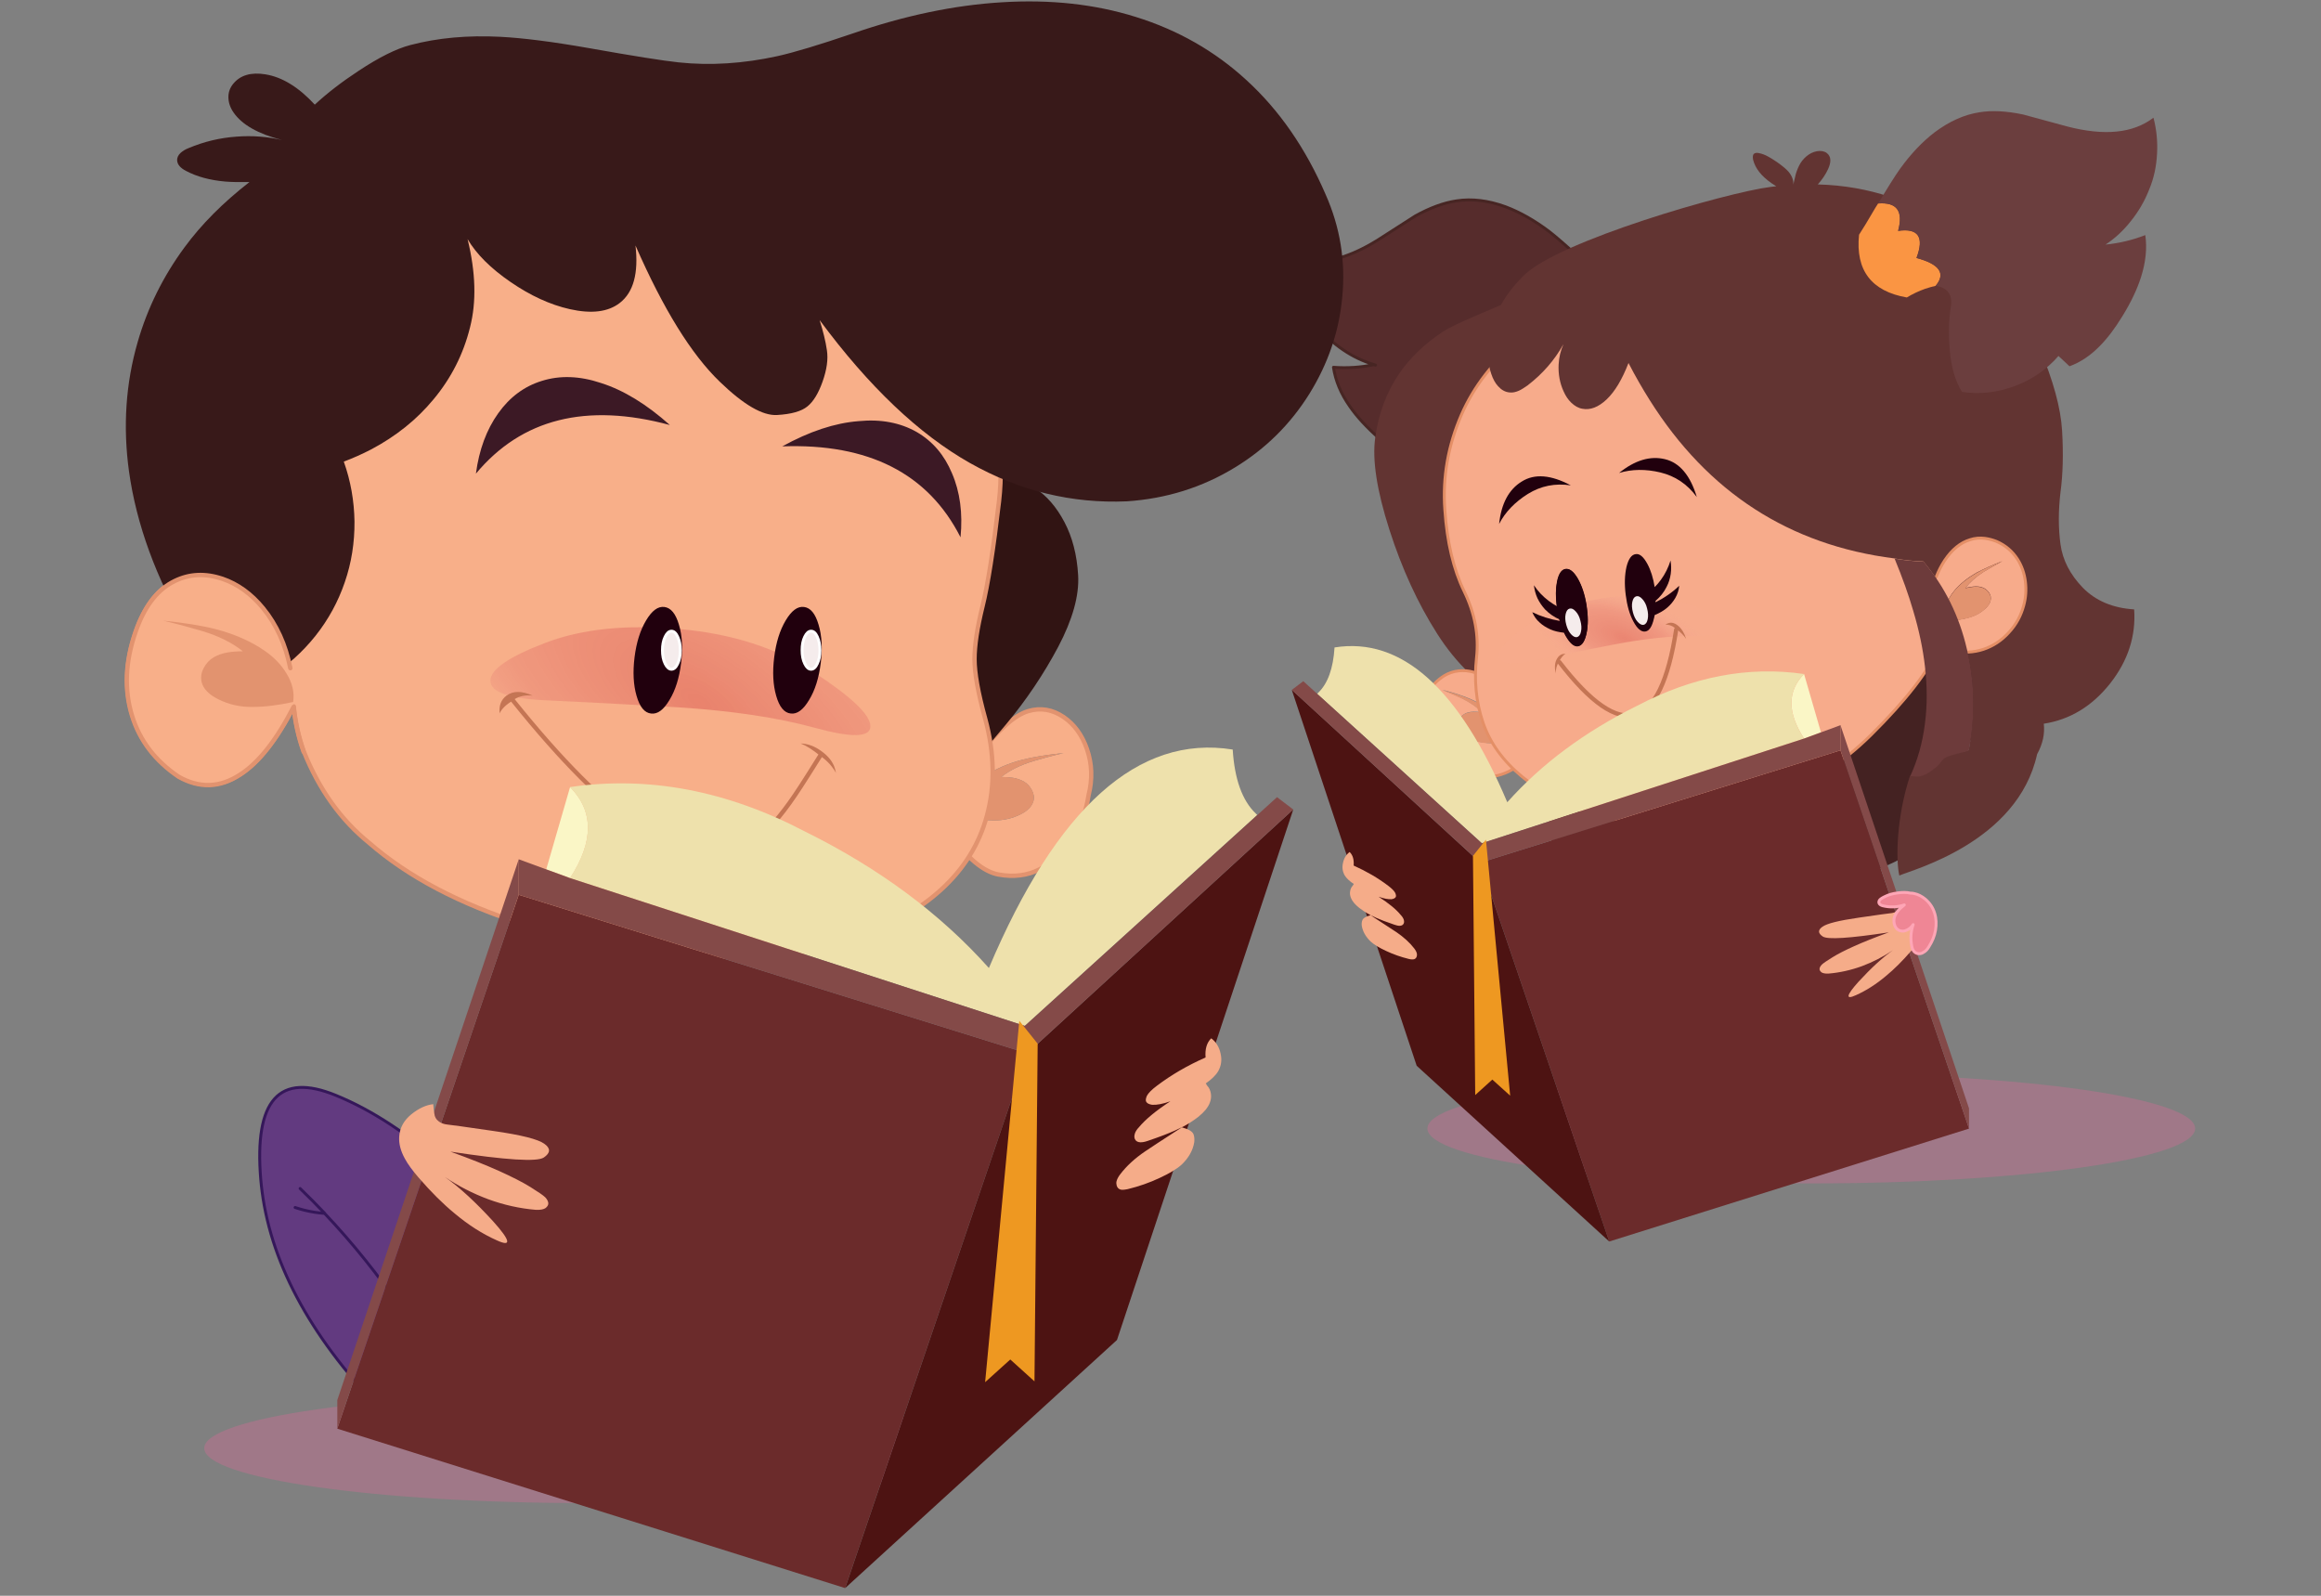 <svg width="64" height="44" viewBox="0 0 64 44" fill="none" xmlns="http://www.w3.org/2000/svg">
<rect x="0" y="0" width="64" height="44" fill="#808080" stroke="none"/>
<path opacity="0.4" d="M49.945 32.63C55.791 32.63 60.53 31.952 60.53 31.116C60.53 30.28 55.791 29.602 49.945 29.602C44.099 29.602 39.36 30.28 39.36 31.116C39.36 31.952 44.099 32.63 49.945 32.63Z" fill="#D16D95"/>
<path opacity="0.4" d="M16.216 41.445C22.062 41.445 26.801 40.768 26.801 39.931C26.801 39.095 22.062 38.417 16.216 38.417C10.37 38.417 5.631 39.095 5.631 39.931C5.631 40.768 10.37 41.445 16.216 41.445Z" fill="#D16D95"/>
<path d="M55.9 17.968C55.965 17.81 55.987 17.662 55.965 17.527C55.937 17.36 55.845 17.207 55.689 17.073C55.574 16.97 55.413 16.873 55.21 16.776C53.647 16.024 51.964 15.713 50.161 15.838C48.363 15.963 46.735 16.506 45.287 17.467C44.261 18.154 43.654 18.901 43.47 19.704C43.374 20.126 43.387 20.581 43.516 21.068C43.622 21.481 43.81 21.908 44.073 22.349C44.385 22.869 44.739 23.31 45.139 23.681C45.581 24.09 46.059 24.387 46.565 24.567C47.181 24.795 47.853 24.86 48.579 24.767C49.237 24.684 50.046 24.503 51.003 24.229C51.959 23.95 52.594 23.644 52.902 23.301C53.21 22.962 53.288 22.614 53.127 22.27L55.666 18.381C55.785 18.209 55.859 18.075 55.9 17.968Z" fill="#442222"/>
<path d="M43.261 8.007C42.958 7.529 43.063 7.236 43.569 7.12C43.192 6.781 42.911 6.535 42.718 6.387C42.314 6.081 41.909 5.853 41.514 5.705C41.04 5.533 40.594 5.477 40.171 5.542C39.821 5.593 39.44 5.732 39.03 5.96C39.017 5.969 38.667 6.192 37.982 6.628C37.062 7.19 36.276 7.348 35.618 7.102C35.632 7.44 35.696 7.765 35.816 8.085C35.931 8.41 36.092 8.703 36.299 8.967C36.51 9.232 36.754 9.459 37.03 9.645C37.301 9.83 37.586 9.97 37.885 10.053C37.899 10.053 37.917 10.058 37.931 10.062C37.917 10.058 37.904 10.053 37.885 10.053C37.513 10.132 37.14 10.155 36.763 10.127C36.818 10.494 36.97 10.856 37.214 11.204C37.412 11.492 37.683 11.784 38.023 12.086C38.313 12.346 38.593 12.545 38.86 12.684C39.182 12.861 39.504 12.958 39.817 12.972L40.033 12.615C40.451 12.875 40.916 13.019 41.426 13.051C41.937 13.079 42.419 12.986 42.865 12.777C42.958 12.448 42.953 12.058 42.856 11.599C42.76 11.139 42.631 10.759 42.479 10.452C42.328 10.146 42.406 9.914 42.709 9.765C42.337 9.529 42.429 9.232 42.99 8.874C42.617 8.382 42.705 8.095 43.261 8.007Z" fill="#562C2C"/>
<path d="M44.318 7.793C44.152 7.654 43.968 7.487 43.766 7.301C43.697 7.236 43.628 7.176 43.563 7.12C43.058 7.236 42.956 7.533 43.255 8.007C42.699 8.09 42.612 8.378 42.989 8.87C42.428 9.227 42.336 9.524 42.708 9.761C42.805 9.756 42.906 9.752 43.012 9.756C43.2 9.765 43.384 9.793 43.563 9.84C44.446 9.385 44.699 8.703 44.318 7.793Z" fill="#FA9543"/>
<path d="M42.708 9.761C42.805 9.756 42.906 9.752 43.012 9.756C43.2 9.765 43.384 9.793 43.563 9.84C44.446 9.385 44.699 8.703 44.318 7.793C44.152 7.654 43.968 7.487 43.766 7.301C43.697 7.236 43.628 7.176 43.563 7.12C43.058 7.236 42.956 7.533 43.255 8.007C42.699 8.09 42.612 8.378 42.989 8.87C42.428 9.227 42.336 9.524 42.708 9.761Z" stroke="#FA9543" stroke-width="0.08" stroke-miterlimit="3.474" stroke-linecap="round" stroke-linejoin="round"/>
<path d="M42.71 9.761C42.406 9.914 42.328 10.141 42.48 10.448C42.632 10.754 42.761 11.134 42.857 11.594C42.954 12.053 42.958 12.443 42.866 12.773C42.42 12.986 41.937 13.079 41.427 13.046C40.916 13.014 40.452 12.87 40.033 12.61L39.822 12.972C39.505 12.958 39.187 12.861 38.865 12.684C38.599 12.545 38.323 12.341 38.029 12.086C37.688 11.784 37.417 11.492 37.219 11.204C36.971 10.851 36.824 10.494 36.769 10.127C37.146 10.155 37.518 10.132 37.891 10.053C37.592 9.965 37.307 9.83 37.035 9.645C36.759 9.459 36.516 9.232 36.304 8.967C36.097 8.703 35.936 8.406 35.821 8.085C35.702 7.765 35.637 7.44 35.623 7.102C36.281 7.348 37.068 7.19 37.983 6.624C38.663 6.187 39.013 5.965 39.026 5.955C39.436 5.728 39.817 5.589 40.167 5.538C40.59 5.473 41.036 5.528 41.51 5.7C41.905 5.848 42.31 6.076 42.715 6.382C42.908 6.531 43.188 6.777 43.565 7.115M37.886 10.058C37.9 10.058 37.918 10.062 37.932 10.067" stroke="#472523" stroke-width="0.08" stroke-miterlimit="3.474" stroke-linecap="round" stroke-linejoin="round"/>
<path d="M50.107 9.529C49.946 9.088 49.735 8.694 49.468 8.346C49.183 7.97 48.861 7.673 48.493 7.445C48.125 7.218 47.794 7.069 47.509 6.99C47.173 6.898 46.764 6.87 46.286 6.902C45.853 6.879 45.168 7.014 44.221 7.306C43.425 7.552 42.736 7.807 42.152 8.076C41.995 8.151 41.526 8.35 40.754 8.68C40.262 8.888 39.935 9.046 39.783 9.148C39.278 9.483 38.873 9.872 38.574 10.313C38.234 10.815 38.013 11.399 37.921 12.068C37.834 12.685 37.967 13.529 38.312 14.606C38.657 15.683 39.094 16.634 39.627 17.47C40.156 18.305 40.832 18.945 41.646 19.395C42.46 19.846 42.8 20.171 42.657 20.37C42.515 20.57 42.616 22.004 42.961 24.672C43.306 27.341 43.793 27.485 44.428 25.099C45.063 22.714 45.706 21.428 46.355 21.242C47.031 21.048 47.647 20.667 48.199 20.105C48.705 19.59 49.114 18.973 49.427 18.259C49.693 17.651 49.9 16.94 50.052 16.138C50.153 15.604 50.25 14.866 50.346 13.924C50.438 12.982 50.48 12.239 50.466 11.692C50.457 10.879 50.333 10.155 50.107 9.529Z" fill="#623432"/>
<path d="M41.482 19.055C41.362 18.935 41.234 18.828 41.091 18.74C40.783 18.55 40.493 18.466 40.222 18.498C40.08 18.512 39.946 18.559 39.822 18.633C39.735 18.689 39.647 18.754 39.569 18.837C39.385 19.032 39.275 19.264 39.238 19.524C39.201 19.747 39.22 19.965 39.284 20.188C39.348 20.401 39.45 20.596 39.587 20.768C39.767 20.995 39.992 21.167 40.264 21.283C40.535 21.404 40.811 21.45 41.091 21.418C41.376 21.39 41.638 21.283 41.878 21.102C41.983 21.023 42.075 20.935 42.154 20.833C42.098 20.782 42.043 20.731 41.997 20.68C42.048 20.731 42.098 20.782 42.154 20.833L41.482 19.055ZM41.436 20.058C41.501 20.211 41.514 20.355 41.477 20.489C41.257 20.503 41.059 20.499 40.88 20.471C40.7 20.443 40.539 20.383 40.401 20.281C40.277 20.192 40.208 20.1 40.199 19.998C40.19 19.928 40.213 19.858 40.259 19.793C40.305 19.733 40.36 19.691 40.429 19.659C40.493 19.636 40.562 19.622 40.641 19.622C40.7 19.622 40.774 19.626 40.861 19.636C40.728 19.492 40.544 19.366 40.319 19.255C40.181 19.19 40.001 19.111 39.771 19.018C40.075 19.097 40.323 19.176 40.521 19.26C40.783 19.371 40.999 19.51 41.174 19.673C41.294 19.798 41.381 19.923 41.436 20.058Z" fill="#F7AB8B"/>
<path d="M41.477 20.489C41.514 20.35 41.5 20.206 41.436 20.058C41.381 19.923 41.289 19.798 41.169 19.682C40.994 19.519 40.778 19.38 40.516 19.269C40.318 19.185 40.07 19.102 39.767 19.027C39.996 19.12 40.181 19.199 40.314 19.264C40.539 19.375 40.723 19.501 40.856 19.645C40.769 19.635 40.696 19.631 40.636 19.631C40.558 19.631 40.484 19.645 40.424 19.668C40.355 19.696 40.3 19.742 40.254 19.802C40.203 19.867 40.185 19.937 40.194 20.007C40.203 20.109 40.272 20.201 40.397 20.29C40.539 20.387 40.696 20.452 40.875 20.48C41.059 20.498 41.261 20.503 41.477 20.489Z" fill="#E2936F"/>
<path d="M41.482 19.055C41.362 18.935 41.233 18.828 41.091 18.74C40.783 18.55 40.493 18.466 40.222 18.498C40.079 18.512 39.946 18.559 39.822 18.633C39.734 18.689 39.647 18.754 39.569 18.837C39.385 19.032 39.274 19.264 39.237 19.524C39.201 19.747 39.219 19.965 39.283 20.188C39.348 20.401 39.449 20.596 39.587 20.768C39.766 20.995 39.992 21.167 40.263 21.283C40.534 21.404 40.81 21.45 41.091 21.418C41.376 21.39 41.638 21.283 41.877 21.102C41.983 21.023 42.075 20.935 42.153 20.833M42.162 20.838C42.107 20.787 42.052 20.735 42.006 20.684" stroke="#E48F66" stroke-width="0.08" stroke-miterlimit="3.474" stroke-linecap="round" stroke-linejoin="round"/>
<path d="M54.744 14.838L54.753 14.787C54.634 13.571 54.238 12.429 53.572 11.362C52.905 10.294 52.054 9.445 51.019 8.814C49.989 8.183 48.867 7.788 47.658 7.64C46.444 7.482 45.368 7.579 44.42 7.932C43.473 8.28 42.636 8.758 41.905 9.362C41.174 9.965 40.64 10.656 40.3 11.431C39.932 12.276 39.776 13.149 39.84 14.049C39.9 14.949 40.079 15.701 40.374 16.304C40.668 16.908 40.783 17.516 40.714 18.137C40.645 18.755 40.7 19.349 40.889 19.91C41.077 20.472 41.436 20.973 41.969 21.414C42.42 21.785 42.949 22.087 43.565 22.324C44.103 22.528 44.623 22.648 45.133 22.69C45.179 22.695 45.23 22.695 45.28 22.7C47.883 22.662 49.989 21.85 51.594 20.263C52.565 19.302 53.194 18.486 53.489 17.808V17.803C53.521 17.734 53.544 17.664 53.572 17.595C53.549 17.664 53.521 17.734 53.489 17.803V17.808C53.599 17.864 53.723 17.905 53.852 17.938C54.142 18.003 54.422 17.989 54.694 17.901C54.965 17.813 55.2 17.655 55.402 17.432C55.604 17.214 55.737 16.963 55.811 16.685C55.871 16.471 55.885 16.249 55.857 16.03C55.83 15.799 55.756 15.594 55.636 15.409C55.494 15.186 55.301 15.024 55.057 14.917C54.956 14.88 54.85 14.852 54.744 14.838C54.602 14.819 54.459 14.833 54.326 14.88C54.064 14.963 53.829 15.153 53.631 15.45C53.535 15.59 53.461 15.743 53.401 15.901C53.461 15.743 53.539 15.59 53.631 15.45C53.834 15.149 54.064 14.959 54.326 14.88C54.464 14.833 54.602 14.819 54.744 14.838Z" fill="#F7AB8B"/>
<path d="M54.753 14.787C54.633 13.571 54.238 12.429 53.571 11.362C52.904 10.294 52.054 9.445 51.019 8.814C49.989 8.183 48.867 7.788 47.657 7.64C46.443 7.482 45.367 7.579 44.42 7.932C43.473 8.28 42.636 8.758 41.904 9.362C41.173 9.965 40.64 10.656 40.3 11.431C39.932 12.276 39.775 13.149 39.84 14.049C39.9 14.949 40.079 15.701 40.373 16.304C40.667 16.908 40.782 17.516 40.714 18.137C40.645 18.755 40.7 19.349 40.888 19.91C41.077 20.472 41.435 20.973 41.969 21.414C42.42 21.785 42.948 22.087 43.565 22.324C44.103 22.528 44.622 22.648 45.133 22.69C45.179 22.695 45.229 22.695 45.28 22.7C47.883 22.662 49.989 21.85 51.594 20.263C52.564 19.302 53.194 18.486 53.488 17.808M53.576 17.604C53.548 17.673 53.525 17.743 53.493 17.813C53.603 17.868 53.727 17.91 53.856 17.943C54.146 18.008 54.426 17.994 54.698 17.905C54.969 17.817 55.204 17.66 55.406 17.437C55.608 17.219 55.742 16.968 55.815 16.689C55.875 16.476 55.889 16.253 55.861 16.035C55.834 15.803 55.76 15.599 55.64 15.413C55.498 15.191 55.305 15.028 55.061 14.921C54.955 14.875 54.849 14.847 54.744 14.833C54.601 14.815 54.459 14.829 54.325 14.875C54.063 14.959 53.829 15.149 53.631 15.446C53.534 15.585 53.461 15.738 53.401 15.896" stroke="#E48F66" stroke-width="0.08" stroke-miterlimit="3.474" stroke-linecap="round" stroke-linejoin="round"/>
<g opacity="0.43">
<path d="M46.52 16.643C45.816 16.406 45.03 16.357 44.162 16.501C43.294 16.642 42.596 16.901 42.059 17.28C41.522 17.662 41.282 17.942 41.33 18.125C41.382 18.31 41.71 18.338 42.305 18.212C42.91 18.085 43.638 17.938 44.496 17.772C45.354 17.607 46.108 17.53 46.759 17.536C47.411 17.547 47.708 17.462 47.656 17.277C47.604 17.095 47.228 16.885 46.52 16.643Z" fill="url(#paint0_radial_1_26215)"/>
</g>
<path d="M56.861 11.879C56.825 11.253 56.618 10.492 56.236 9.591C55.831 8.635 55.293 7.786 54.631 7.048C53.969 6.31 53.132 5.772 52.13 5.433C51.5 5.22 50.833 5.104 50.125 5.085C50.244 4.951 50.341 4.811 50.41 4.658C50.488 4.486 50.492 4.352 50.414 4.259C50.359 4.194 50.281 4.162 50.175 4.162C50.069 4.166 49.968 4.199 49.872 4.264C49.784 4.324 49.706 4.403 49.646 4.5C49.596 4.584 49.554 4.681 49.518 4.797C49.499 4.867 49.476 4.965 49.449 5.09C49.444 5.099 49.444 5.104 49.444 5.113C49.444 5.104 49.449 5.099 49.449 5.09C49.458 4.965 49.412 4.848 49.315 4.732C49.255 4.663 49.15 4.575 48.998 4.468C48.892 4.394 48.809 4.347 48.759 4.319C48.667 4.268 48.58 4.236 48.501 4.222C48.446 4.208 48.4 4.213 48.363 4.241C48.331 4.268 48.327 4.324 48.34 4.403C48.4 4.644 48.57 4.858 48.851 5.053C48.888 5.076 48.929 5.104 48.98 5.136C48.924 5.141 48.869 5.15 48.814 5.155C47.609 5.308 42.983 6.64 42.022 7.591C41.042 8.552 41.066 9.42 41.047 9.638C41.029 9.879 41.052 10.107 41.121 10.311C41.167 10.445 41.226 10.561 41.309 10.65C41.401 10.752 41.507 10.812 41.627 10.821C41.709 10.831 41.797 10.812 41.889 10.77C41.958 10.738 42.036 10.687 42.128 10.622C42.532 10.311 42.864 9.935 43.112 9.489C43.034 9.661 42.988 9.851 42.978 10.051C42.965 10.315 43.011 10.566 43.116 10.793C43.172 10.919 43.241 11.021 43.323 11.1C43.42 11.193 43.521 11.253 43.636 11.271C43.852 11.313 44.078 11.225 44.303 11.012C44.533 10.793 44.73 10.459 44.905 10.009C45.094 10.376 45.292 10.719 45.494 11.039C47.094 13.578 49.343 15.031 52.235 15.397C52.502 15.444 52.769 15.472 53.035 15.481C53.615 16.177 54.015 16.98 54.231 17.894C54.452 18.804 54.466 19.732 54.286 20.679C54.24 20.697 54.185 20.716 54.125 20.73C53.997 20.762 53.9 20.785 53.836 20.804C53.725 20.836 53.652 20.869 53.615 20.897C53.578 20.92 53.532 20.971 53.477 21.05C53.417 21.124 53.321 21.208 53.187 21.291C53.049 21.375 52.939 21.412 52.847 21.402C52.792 21.398 52.732 21.393 52.668 21.389C52.291 22.526 52.272 23.723 52.373 24.141C52.704 23.988 55.634 23.236 56.172 20.795C56.328 20.512 56.388 20.233 56.356 19.955C57.078 19.843 57.689 19.472 58.186 18.845C58.678 18.219 58.899 17.537 58.848 16.803C58.26 16.766 57.79 16.567 57.436 16.209C57.082 15.843 56.875 15.444 56.816 15.003C56.756 14.562 56.756 14.088 56.816 13.578C56.885 13.072 56.898 12.501 56.861 11.879Z" fill="#623432"/>
<path d="M55.807 16.697C55.867 16.483 55.88 16.265 55.853 16.042C55.825 15.81 55.752 15.606 55.637 15.425C55.494 15.202 55.301 15.04 55.057 14.933C54.952 14.887 54.846 14.859 54.745 14.85C54.602 14.831 54.459 14.845 54.326 14.887C54.059 14.961 53.825 15.151 53.623 15.453C53.526 15.592 53.452 15.745 53.393 15.903L53.489 17.811C53.521 17.741 53.544 17.671 53.567 17.602C53.544 17.671 53.517 17.741 53.489 17.811V17.815C53.599 17.871 53.724 17.913 53.852 17.945C54.142 18.01 54.423 17.996 54.694 17.908C54.965 17.82 55.2 17.662 55.398 17.444C55.6 17.226 55.738 16.975 55.807 16.697ZM55.214 15.472C54.998 15.592 54.823 15.69 54.694 15.768C54.482 15.903 54.317 16.052 54.197 16.209C54.28 16.191 54.354 16.177 54.413 16.172C54.492 16.163 54.565 16.168 54.63 16.186C54.703 16.205 54.763 16.242 54.813 16.298C54.869 16.358 54.896 16.423 54.896 16.492C54.896 16.595 54.841 16.697 54.726 16.794C54.597 16.91 54.441 16.989 54.266 17.035C54.092 17.082 53.894 17.11 53.678 17.119C53.623 16.989 53.618 16.841 53.669 16.683C53.71 16.544 53.783 16.409 53.894 16.279C54.046 16.098 54.248 15.936 54.496 15.792C54.685 15.694 54.924 15.583 55.214 15.472Z" fill="#F7AB8B"/>
<path d="M54.694 15.773C54.822 15.694 54.997 15.592 55.213 15.476C54.923 15.587 54.684 15.694 54.496 15.801C54.248 15.945 54.045 16.107 53.893 16.288C53.783 16.418 53.709 16.552 53.668 16.692C53.617 16.849 53.622 16.998 53.677 17.128C53.898 17.119 54.091 17.086 54.266 17.044C54.441 16.998 54.597 16.919 54.726 16.803C54.841 16.701 54.896 16.604 54.896 16.502C54.896 16.432 54.868 16.367 54.813 16.306C54.763 16.251 54.703 16.214 54.629 16.195C54.565 16.177 54.491 16.172 54.413 16.181C54.353 16.186 54.28 16.2 54.197 16.218C54.316 16.051 54.482 15.907 54.694 15.773Z" fill="#E2936F"/>
<path d="M53.393 15.903C53.453 15.745 53.531 15.592 53.623 15.453C53.825 15.151 54.06 14.961 54.322 14.882C54.46 14.836 54.598 14.827 54.74 14.845C54.842 14.859 54.947 14.887 55.053 14.929C55.297 15.035 55.49 15.198 55.633 15.421C55.748 15.602 55.821 15.81 55.849 16.038C55.876 16.261 55.862 16.479 55.803 16.692C55.729 16.971 55.596 17.221 55.393 17.439C55.191 17.662 54.957 17.815 54.69 17.904C54.419 17.992 54.138 18.006 53.848 17.941C53.72 17.908 53.595 17.866 53.485 17.811M53.49 17.815C53.522 17.746 53.545 17.676 53.568 17.607" stroke="#E48F66" stroke-width="0.08" stroke-miterlimit="3.474" stroke-linecap="round" stroke-linejoin="round"/>
<path d="M53.042 15.485C52.776 15.476 52.509 15.448 52.242 15.402C52.458 15.926 52.629 16.404 52.757 16.845C52.918 17.383 53.024 17.894 53.079 18.376C53.144 18.924 53.144 19.448 53.079 19.95C53.015 20.474 52.877 20.957 52.675 21.398C52.739 21.402 52.799 21.407 52.854 21.412C52.946 21.421 53.056 21.384 53.194 21.3C53.327 21.212 53.424 21.133 53.484 21.059C53.539 20.98 53.585 20.929 53.622 20.906C53.658 20.878 53.732 20.85 53.843 20.817C53.907 20.799 54.003 20.771 54.132 20.743C54.192 20.729 54.243 20.711 54.288 20.692C54.472 19.745 54.454 18.817 54.238 17.908C54.026 16.984 53.626 16.181 53.042 15.485Z" fill="#6D3B3B"/>
<path d="M43.749 16.687C43.703 16.392 43.62 16.148 43.509 15.954C43.394 15.76 43.284 15.673 43.175 15.692C43.066 15.706 42.984 15.826 42.938 16.045C42.892 16.265 42.897 16.522 42.942 16.817C42.988 17.112 43.071 17.36 43.182 17.554C43.297 17.748 43.407 17.84 43.516 17.821C43.625 17.802 43.702 17.682 43.748 17.463C43.794 17.239 43.794 16.981 43.749 16.687Z" fill="#21000D"/>
<path d="M45.954 16.184C46.014 16.072 46.05 15.952 46.069 15.826C46.087 15.701 46.083 15.576 46.064 15.455C46.004 15.645 45.917 15.826 45.797 15.989C45.742 16.063 45.687 16.128 45.627 16.188C45.586 15.938 45.521 15.724 45.425 15.548C45.319 15.353 45.213 15.26 45.103 15.279C44.988 15.293 44.905 15.409 44.85 15.627C44.8 15.845 44.79 16.1 44.827 16.397C44.864 16.694 44.933 16.94 45.039 17.135C45.144 17.335 45.255 17.427 45.365 17.413C45.475 17.4 45.554 17.279 45.604 17.061C45.613 17.028 45.623 16.991 45.627 16.959C45.761 16.903 45.876 16.838 45.972 16.755C46.064 16.676 46.138 16.587 46.197 16.485C46.257 16.379 46.294 16.267 46.303 16.151C46.11 16.337 45.894 16.485 45.65 16.606C45.65 16.592 45.65 16.578 45.65 16.569C45.779 16.457 45.88 16.332 45.954 16.184Z" fill="#21000D"/>
<path d="M45.286 16.517C45.226 16.451 45.172 16.427 45.119 16.442C45.066 16.456 45.031 16.504 45.011 16.591C44.991 16.678 44.998 16.777 45.027 16.885C45.055 16.992 45.098 17.081 45.158 17.147C45.219 17.212 45.274 17.241 45.327 17.226C45.38 17.212 45.419 17.158 45.434 17.073C45.453 16.985 45.446 16.887 45.418 16.779C45.394 16.67 45.346 16.582 45.286 16.517Z" fill="#F5ECEC"/>
<path d="M44.645 13.041C44.999 12.934 45.381 12.93 45.785 13.027C46.19 13.125 46.526 13.347 46.788 13.705C46.609 13.106 46.314 12.758 45.91 12.661C45.505 12.563 45.082 12.688 44.645 13.041Z" fill="#21000D"/>
<path d="M41.337 14.446C41.507 14.117 41.774 13.843 42.128 13.62C42.487 13.397 42.882 13.318 43.314 13.383C42.767 13.091 42.316 13.054 41.962 13.277C41.604 13.495 41.397 13.885 41.337 14.446Z" fill="#21000D"/>
<path d="M46.277 17.257C46.379 17.346 46.451 17.468 46.493 17.616C46.436 17.525 46.346 17.437 46.224 17.345L46.221 17.344C46.214 17.334 46.2 17.323 46.187 17.316C46.099 17.247 46.01 17.219 45.923 17.224C46.037 17.141 46.157 17.155 46.277 17.257ZM42.939 18.153C42.997 18.061 43.072 18.023 43.166 18.028C43.107 18.06 43.047 18.133 42.987 18.248C42.928 18.335 42.899 18.44 42.898 18.564C42.858 18.397 42.872 18.262 42.939 18.153Z" fill="#C47554"/>
<path d="M46.22 17.358C45.785 20.187 44.715 20.486 43.002 18.259" stroke="#C47554" stroke-width="0.117" stroke-linecap="round" stroke-linejoin="round"/>
<path d="M51.646 5.841C51.506 6.08 51.381 6.29 51.262 6.472C51.161 7.454 51.603 8.031 52.579 8.202C52.74 8.105 52.907 8.026 53.081 7.964C53.179 7.93 53.273 7.906 53.373 7.881C53.659 7.541 53.483 7.285 52.845 7.113C53.064 6.533 52.893 6.286 52.337 6.366C52.486 5.822 52.306 5.571 51.788 5.61C51.74 5.681 51.693 5.761 51.646 5.841Z" fill="#FA9543"/>
<path d="M59.479 4.242C59.498 3.904 59.466 3.571 59.38 3.245C58.821 3.676 58.024 3.755 56.986 3.483C56.204 3.271 55.808 3.161 55.79 3.158C55.33 3.06 54.925 3.039 54.58 3.096C54.157 3.162 53.747 3.348 53.345 3.649C53.008 3.906 52.688 4.245 52.391 4.656C52.25 4.854 52.049 5.175 51.791 5.61C52.31 5.571 52.49 5.822 52.341 6.366C52.897 6.285 53.067 6.533 52.848 7.113C53.487 7.284 53.663 7.54 53.376 7.88C53.711 7.937 53.848 8.131 53.792 8.469C53.736 8.807 53.725 9.21 53.766 9.676C53.808 10.143 53.918 10.519 54.102 10.806C54.592 10.878 55.076 10.824 55.556 10.645C56.036 10.466 56.436 10.188 56.761 9.815L57.065 10.099C57.363 9.991 57.639 9.807 57.897 9.544C58.11 9.329 58.316 9.059 58.52 8.724C58.76 8.337 58.929 7.978 59.036 7.644C59.167 7.232 59.208 6.845 59.155 6.482C58.804 6.619 58.439 6.706 58.059 6.744C58.322 6.57 58.553 6.357 58.756 6.097C58.968 5.835 59.136 5.546 59.259 5.233C59.395 4.91 59.461 4.585 59.479 4.242Z" fill="#6B3E3E"/>
<path d="M54.294 31.119L44.374 34.232L40.816 23.787L50.75 20.689L54.294 31.119Z" fill="#6B2B2B"/>
<path d="M50.212 20.193L49.746 20.364C49.281 19.65 49.281 19.055 49.746 18.585L50.212 20.193Z" fill="#FAF6C6"/>
<path d="M50.75 20.689V19.996L54.294 30.56V31.115L50.75 20.689Z" fill="#844A49"/>
<path d="M35.62 19.022L40.814 23.786L44.374 34.232L39.064 29.386L35.62 19.022Z" fill="#4D1312"/>
<path d="M36.32 19.131L36.349 19.101C36.613 18.848 36.763 18.431 36.799 17.852C38.643 17.556 40.233 18.98 41.562 22.12C42.507 21.061 43.703 20.173 45.143 19.46C46.677 18.654 48.212 18.361 49.746 18.585C49.28 19.055 49.28 19.65 49.746 20.364L40.862 23.251L36.32 19.131Z" fill="#EEE1AC"/>
<path d="M35.937 18.782L36.321 19.131L40.859 23.25L49.747 20.364L50.213 20.193L50.751 19.995V20.689L40.817 23.786L35.621 19.022L35.937 18.782Z" fill="#844A48"/>
<path d="M40.616 23.599L40.974 23.152L41.642 30.211L41.15 29.767L40.678 30.194L40.616 23.599Z" fill="#EE9821"/>
<path d="M50.261 25.822C50.13 25.733 50.124 25.645 50.248 25.556C50.371 25.464 50.704 25.382 51.251 25.303C51.798 25.224 52.098 25.181 52.15 25.178C52.206 25.171 52.258 25.155 52.307 25.122C52.362 25.082 52.395 25.027 52.401 24.954C52.411 24.902 52.414 24.846 52.417 24.78C52.561 24.797 52.701 24.862 52.844 24.977C52.991 25.096 53.072 25.244 53.082 25.415C53.092 25.553 53.053 25.697 52.971 25.845C52.913 25.954 52.821 26.079 52.701 26.217C52.463 26.493 52.228 26.727 52 26.914C51.73 27.141 51.456 27.315 51.176 27.44C50.883 27.575 50.906 27.45 51.245 27.072C51.587 26.7 51.903 26.407 52.196 26.2C51.929 26.381 51.645 26.526 51.346 26.638C51.039 26.75 50.73 26.819 50.414 26.845C50.326 26.848 50.261 26.835 50.225 26.809C50.189 26.779 50.169 26.746 50.173 26.713C50.176 26.677 50.196 26.638 50.235 26.598C50.274 26.559 50.371 26.493 50.525 26.398C50.678 26.302 50.88 26.2 51.127 26.089C51.375 25.977 51.694 25.849 52.085 25.707C51 25.872 50.394 25.911 50.261 25.822Z" fill="#F5AC89"/>
<path d="M37.925 25.323C37.928 25.323 37.928 25.323 37.925 25.323C38.205 25.504 38.401 25.632 38.508 25.704C38.71 25.843 38.873 25.991 38.994 26.148C39.036 26.201 39.059 26.25 39.069 26.29C39.075 26.316 39.072 26.346 39.066 26.372C39.056 26.401 39.043 26.421 39.023 26.434C38.997 26.451 38.971 26.457 38.938 26.454C38.916 26.454 38.886 26.451 38.847 26.441C38.632 26.388 38.424 26.316 38.222 26.221C38.036 26.135 37.893 26.05 37.795 25.961C37.658 25.829 37.577 25.685 37.55 25.527C37.544 25.471 37.547 25.418 37.567 25.372C37.586 25.317 37.661 25.27 37.795 25.234C37.834 25.264 37.883 25.294 37.925 25.323ZM37.078 24.136C37.02 24.031 37.003 23.919 37.032 23.794C37.059 23.663 37.12 23.564 37.215 23.492C37.303 23.577 37.339 23.702 37.326 23.866C37.678 24.024 37.997 24.209 38.277 24.422C38.378 24.498 38.443 24.564 38.472 24.619C38.492 24.666 38.499 24.702 38.489 24.728C38.472 24.764 38.433 24.784 38.371 24.794C38.28 24.8 38.16 24.777 38.013 24.725C38.293 24.905 38.499 25.073 38.629 25.234C38.668 25.274 38.694 25.317 38.707 25.356C38.723 25.409 38.72 25.451 38.694 25.484C38.652 25.537 38.57 25.54 38.45 25.497C38.218 25.418 38.049 25.353 37.938 25.303H37.935V25.3C37.883 25.277 37.834 25.254 37.788 25.231C37.782 25.228 37.772 25.221 37.766 25.218C37.655 25.159 37.56 25.096 37.476 25.03C37.362 24.938 37.287 24.85 37.251 24.758C37.228 24.698 37.218 24.639 37.228 24.58C37.238 24.514 37.261 24.462 37.3 24.422L37.329 24.376V24.373C37.208 24.294 37.127 24.215 37.078 24.136Z" fill="#F5AC89"/>
<path d="M53.104 24.793C53.007 24.714 52.911 24.663 52.805 24.64C52.764 24.63 52.722 24.626 52.681 24.626C52.584 24.602 52.465 24.602 52.327 24.621C52.189 24.64 52.074 24.672 51.991 24.714C51.908 24.751 51.853 24.788 51.83 24.816C51.807 24.849 51.803 24.881 51.816 24.909C51.83 24.937 51.862 24.96 51.913 24.974C52.12 25.025 52.318 25.015 52.511 24.951C52.359 25.067 52.267 25.183 52.235 25.299C52.216 25.373 52.221 25.447 52.249 25.521C52.281 25.6 52.331 25.647 52.4 25.665C52.465 25.684 52.529 25.674 52.598 25.637C52.663 25.605 52.713 25.558 52.755 25.494C52.69 25.679 52.676 25.869 52.713 26.074C52.727 26.162 52.759 26.227 52.805 26.259C52.837 26.282 52.874 26.296 52.915 26.296C52.957 26.296 52.998 26.287 53.03 26.264C53.095 26.231 53.15 26.176 53.196 26.092C53.283 25.953 53.343 25.809 53.371 25.651C53.398 25.489 53.394 25.331 53.348 25.183C53.316 25.029 53.228 24.899 53.104 24.793Z" fill="#EF8695"/>
<path d="M52.676 24.626C52.579 24.602 52.46 24.602 52.322 24.621C52.184 24.64 52.073 24.672 51.991 24.714C51.908 24.751 51.853 24.788 51.83 24.816C51.807 24.849 51.802 24.881 51.816 24.909C51.83 24.937 51.862 24.96 51.912 24.974C52.119 25.025 52.317 25.015 52.51 24.951C52.358 25.067 52.267 25.183 52.234 25.299C52.216 25.373 52.221 25.447 52.248 25.521C52.28 25.6 52.331 25.647 52.4 25.665C52.464 25.684 52.529 25.674 52.598 25.637C52.662 25.605 52.713 25.558 52.754 25.494C52.69 25.679 52.676 25.869 52.713 26.074C52.726 26.162 52.759 26.227 52.805 26.259C52.837 26.282 52.873 26.296 52.915 26.296C52.956 26.296 52.998 26.287 53.03 26.264C53.094 26.231 53.149 26.176 53.195 26.092C53.283 25.953 53.343 25.809 53.37 25.651C53.398 25.489 53.393 25.331 53.347 25.183C53.301 25.029 53.214 24.899 53.09 24.793C52.993 24.714 52.897 24.663 52.791 24.64C52.763 24.63 52.722 24.626 52.676 24.626Z" stroke="#FEA6B6" stroke-width="0.08" stroke-miterlimit="3.474" stroke-linecap="round" stroke-linejoin="round"/>
<path d="M43.161 15.687C43.051 15.706 42.973 15.826 42.932 16.04C42.895 16.235 42.89 16.462 42.927 16.713C42.853 16.671 42.78 16.625 42.706 16.569C42.545 16.448 42.407 16.304 42.297 16.137C42.311 16.262 42.343 16.383 42.394 16.494C42.449 16.61 42.522 16.713 42.605 16.805C42.72 16.922 42.853 17.014 43.001 17.079C43.005 17.093 43.005 17.107 43.01 17.121C42.743 17.075 42.49 16.996 42.251 16.88C42.297 16.986 42.361 17.084 42.453 17.163C42.536 17.242 42.637 17.302 42.748 17.353C42.863 17.404 42.991 17.432 43.134 17.446C43.148 17.478 43.166 17.511 43.184 17.539C43.299 17.734 43.41 17.822 43.52 17.808C43.63 17.789 43.704 17.664 43.75 17.446C43.796 17.228 43.791 16.968 43.741 16.675C43.69 16.378 43.608 16.137 43.497 15.942C43.387 15.757 43.276 15.668 43.161 15.687Z" fill="#21000D"/>
<path d="M43.447 16.856C43.387 16.79 43.333 16.767 43.28 16.781C43.227 16.795 43.192 16.843 43.172 16.93C43.152 17.017 43.159 17.116 43.188 17.224C43.217 17.331 43.259 17.421 43.319 17.486C43.38 17.552 43.435 17.58 43.488 17.565C43.541 17.551 43.58 17.497 43.595 17.412C43.615 17.325 43.608 17.226 43.579 17.118C43.555 17.009 43.508 16.921 43.447 16.856Z" fill="#F5ECEC"/>
<path d="M5.953 17.893C6.302 18 6.592 18.144 6.822 18.325C6.693 18.33 6.587 18.334 6.5 18.348C6.385 18.367 6.284 18.404 6.201 18.45C6.104 18.506 6.031 18.585 5.98 18.682C5.925 18.785 5.907 18.887 5.934 18.989C5.976 19.133 6.091 19.258 6.288 19.355C6.518 19.471 6.767 19.527 7.033 19.522C7.3 19.522 7.59 19.485 7.902 19.416C7.93 19.207 7.879 19.003 7.755 18.794C7.645 18.613 7.489 18.45 7.286 18.311C6.996 18.111 6.652 17.958 6.247 17.852C5.943 17.773 5.562 17.708 5.106 17.666C5.451 17.75 5.736 17.824 5.953 17.893Z" fill="#E2936F"/>
<path d="M30.017 21.929C30.128 21.492 30.114 21.066 29.971 20.657C29.838 20.267 29.622 19.975 29.328 19.775C29.02 19.567 28.698 19.511 28.357 19.613C27.971 19.72 27.502 20.142 26.936 20.884L26.201 22.996C26.674 23.674 27.12 24.045 27.534 24.119C27.948 24.194 28.325 24.147 28.661 23.975C28.997 23.804 29.282 23.553 29.516 23.228C29.769 22.88 29.935 22.448 30.017 21.929ZM29.328 20.764C28.978 20.847 28.693 20.926 28.477 20.991C28.128 21.098 27.838 21.242 27.608 21.423C27.737 21.427 27.842 21.432 27.93 21.446C28.045 21.465 28.146 21.502 28.229 21.548C28.325 21.604 28.399 21.683 28.449 21.78C28.505 21.882 28.523 21.984 28.495 22.087C28.454 22.23 28.339 22.356 28.141 22.453C27.911 22.569 27.663 22.625 27.396 22.62C27.13 22.62 26.84 22.583 26.527 22.514C26.5 22.305 26.546 22.101 26.674 21.892C26.785 21.711 26.941 21.548 27.143 21.409C27.433 21.209 27.778 21.056 28.183 20.95C28.495 20.871 28.872 20.81 29.328 20.764Z" fill="#F8AF89"/>
<path d="M28.476 20.991C28.692 20.926 28.977 20.847 29.327 20.764C28.872 20.81 28.49 20.87 28.186 20.949C27.782 21.056 27.437 21.209 27.147 21.409C26.945 21.548 26.788 21.71 26.678 21.891C26.549 22.1 26.499 22.304 26.531 22.513C26.848 22.583 27.138 22.62 27.4 22.62C27.667 22.625 27.915 22.564 28.145 22.453C28.343 22.355 28.462 22.23 28.499 22.086C28.522 21.984 28.508 21.882 28.453 21.78C28.402 21.683 28.329 21.604 28.232 21.548C28.15 21.502 28.048 21.464 27.933 21.446C27.846 21.432 27.74 21.423 27.612 21.423C27.837 21.246 28.127 21.098 28.476 20.991Z" fill="#E2936F"/>
<path d="M26.936 20.884C27.502 20.142 27.971 19.719 28.352 19.608C28.693 19.506 29.019 19.562 29.327 19.77C29.622 19.97 29.838 20.267 29.971 20.652C30.114 21.061 30.127 21.488 30.017 21.924C29.934 22.444 29.769 22.88 29.52 23.223C29.286 23.553 29.001 23.799 28.665 23.971C28.329 24.142 27.952 24.189 27.538 24.114C27.125 24.04 26.674 23.669 26.2 22.996L26.936 20.884Z" stroke="#E2936F" stroke-width="0.12" stroke-miterlimit="3.474" stroke-linecap="round" stroke-linejoin="round"/>
<path d="M29.673 15.863C29.641 15.311 29.517 14.829 29.3 14.42C29.084 14.012 28.817 13.705 28.505 13.506C27.824 13.097 27.194 12.842 26.61 12.745C25.875 12.619 25.249 12.722 24.729 13.037C24.237 13.348 23.879 13.84 23.644 14.513C23.46 15.047 23.364 15.687 23.345 16.439C23.331 17.033 23.354 17.576 23.405 18.068C23.465 18.643 23.571 19.172 23.722 19.655C23.892 20.198 24.122 20.685 24.412 21.126C24.72 21.599 25.088 22.045 25.516 22.463C26.413 21.446 27.139 20.597 27.695 19.924C28.256 19.251 28.73 18.541 29.126 17.799C29.526 17.065 29.705 16.416 29.673 15.863Z" fill="#311413"/>
<path d="M28.501 13.505C28.813 13.705 29.08 14.011 29.296 14.42C29.512 14.828 29.637 15.311 29.669 15.863C29.701 16.415 29.517 17.065 29.126 17.808C28.731 18.55 28.257 19.26 27.696 19.933C27.135 20.606 26.408 21.455 25.516 22.472C25.089 22.054 24.721 21.608 24.413 21.135C24.123 20.694 23.893 20.202 23.723 19.664C23.571 19.181 23.465 18.652 23.405 18.077C23.355 17.585 23.332 17.042 23.346 16.448C23.364 15.696 23.465 15.055 23.645 14.522C23.875 13.849 24.238 13.357 24.73 13.051C25.25 12.73 25.875 12.633 26.611 12.758C27.195 12.842 27.825 13.097 28.501 13.505Z" stroke="#311413" stroke-width="0.12" stroke-miterlimit="3.474" stroke-linecap="round" stroke-linejoin="round"/>
<path d="M27.846 8.181C27.672 7.703 27.368 7.252 26.936 6.839C26.582 6.496 26.131 6.171 25.593 5.865C24.117 5.02 22.411 4.459 20.48 4.18C18.838 3.934 17.017 3.902 15.016 4.069C14.317 4.129 13.715 4.203 13.214 4.296C12.57 4.412 11.991 4.575 11.471 4.774C10.606 5.108 9.802 5.6 9.057 6.245C8.339 6.867 7.728 7.591 7.217 8.417C6.514 9.545 6.054 12.033 5.833 15.88C5.902 15.889 5.966 15.908 6.035 15.926C6.068 15.935 6.1 15.945 6.127 15.954C6.546 16.098 6.918 16.367 7.245 16.766C7.617 17.221 7.87 17.773 7.994 18.418C7.866 17.773 7.617 17.221 7.245 16.766C6.918 16.367 6.546 16.098 6.127 15.954C6.095 15.945 6.068 15.935 6.035 15.926C5.966 15.908 5.897 15.889 5.833 15.88C5.447 15.81 5.079 15.87 4.739 16.056C4.302 16.297 3.966 16.752 3.736 17.421C3.451 18.242 3.419 19.012 3.64 19.727C3.851 20.409 4.279 20.971 4.923 21.407C5.497 21.732 6.058 21.713 6.61 21.356C7.125 21.022 7.617 20.395 8.091 19.481C8.132 19.908 8.224 20.321 8.367 20.72C8.785 21.769 9.388 22.609 10.165 23.24C11.255 24.187 12.685 24.939 14.46 25.5C16.06 26.006 17.72 26.294 19.445 26.364C21.114 26.433 22.439 26.294 23.427 25.946C25.524 25.208 26.779 24.062 27.203 22.502C27.428 21.658 27.414 20.767 27.157 19.82C26.959 19.105 26.862 18.558 26.862 18.182C26.862 17.801 26.936 17.319 27.083 16.724C27.23 16.13 27.382 15.161 27.538 13.819C27.69 12.483 27.451 11.531 26.821 10.96C27.308 10.775 27.649 10.399 27.842 9.828C28.044 9.267 28.044 8.719 27.846 8.181Z" fill="#F8AF89"/>
<path d="M5.833 15.885C6.054 12.033 6.518 9.545 7.217 8.417C7.728 7.591 8.339 6.867 9.057 6.245C9.802 5.6 10.607 5.108 11.471 4.774C11.991 4.575 12.57 4.412 13.214 4.296C13.715 4.203 14.318 4.129 15.017 4.069C17.017 3.902 18.833 3.939 20.475 4.176C22.406 4.454 24.112 5.016 25.589 5.86C26.131 6.171 26.577 6.496 26.931 6.835C27.364 7.253 27.667 7.698 27.842 8.176C28.035 8.714 28.04 9.267 27.851 9.824C27.658 10.394 27.318 10.77 26.83 10.956C27.46 11.527 27.699 12.478 27.548 13.815C27.391 15.156 27.239 16.126 27.092 16.72C26.945 17.314 26.872 17.801 26.872 18.177C26.872 18.553 26.968 19.101 27.166 19.816C27.423 20.762 27.442 21.658 27.212 22.498C26.789 24.057 25.533 25.208 23.436 25.941C22.448 26.29 21.119 26.429 19.454 26.359C17.73 26.29 16.065 26.002 14.469 25.496C12.694 24.934 11.259 24.183 10.174 23.236C9.397 22.605 8.795 21.765 8.376 20.716C8.234 20.317 8.142 19.904 8.1 19.477C7.627 20.396 7.135 21.017 6.62 21.352C6.068 21.709 5.507 21.723 4.932 21.403C4.288 20.966 3.86 20.405 3.649 19.723C3.428 19.008 3.46 18.238 3.745 17.416C3.975 16.748 4.311 16.293 4.748 16.052C5.084 15.871 5.447 15.81 5.833 15.885ZM5.833 15.885C5.902 15.894 5.967 15.912 6.036 15.931C6.068 15.94 6.1 15.95 6.127 15.959C6.546 16.103 6.918 16.372 7.245 16.771C7.617 17.226 7.87 17.778 7.995 18.423M26.83 10.961C26.826 10.97 26.816 10.979 26.807 10.984" stroke="#E2936F" stroke-width="0.12" stroke-miterlimit="3.474" stroke-linecap="round" stroke-linejoin="round"/>
<path d="M36.552 5.359C36.005 4.092 35.278 3.038 34.368 2.207C33.499 1.409 32.482 0.829 31.319 0.467C30.192 0.114 28.96 -0.02 27.626 0.063C26.311 0.142 24.941 0.43 23.515 0.922C22.591 1.237 21.896 1.446 21.437 1.548C20.498 1.753 19.588 1.813 18.714 1.72C18.282 1.674 17.463 1.544 16.259 1.33C15.233 1.149 14.415 1.047 13.803 1.015C12.897 0.968 12.069 1.043 11.315 1.242C10.924 1.344 10.451 1.581 9.89 1.952C9.416 2.263 9.016 2.574 8.68 2.885C8.234 2.402 7.779 2.124 7.319 2.05C6.924 1.985 6.625 2.073 6.432 2.309C6.344 2.416 6.298 2.537 6.298 2.676C6.298 2.82 6.344 2.964 6.441 3.103C6.671 3.437 7.117 3.692 7.774 3.86C7.37 3.767 6.951 3.734 6.528 3.767C6.064 3.799 5.622 3.906 5.204 4.082C5.107 4.119 5.034 4.166 4.978 4.217C4.909 4.282 4.877 4.356 4.886 4.435C4.896 4.542 4.978 4.635 5.13 4.713C5.429 4.871 5.788 4.969 6.211 5.006C6.381 5.02 6.602 5.024 6.878 5.02C6.151 5.586 5.553 6.185 5.084 6.825C4.5 7.619 4.068 8.487 3.797 9.429C3.466 10.57 3.387 11.763 3.557 12.998C3.76 14.45 4.298 15.931 5.181 17.439C5.995 18.631 6.749 19.04 7.443 18.655C7.921 18.358 8.34 17.982 8.699 17.532C9.057 17.081 9.324 16.59 9.508 16.051C9.692 15.518 9.779 14.961 9.775 14.38C9.766 13.81 9.669 13.257 9.48 12.728C9.738 12.631 9.986 12.52 10.23 12.394C10.915 12.032 11.49 11.573 11.954 11.011C12.442 10.426 12.778 9.763 12.961 9.025C13.141 8.319 13.118 7.512 12.893 6.593C13.136 7.006 13.532 7.401 14.079 7.776C14.626 8.152 15.173 8.403 15.711 8.524C16.309 8.658 16.769 8.603 17.091 8.352C17.468 8.06 17.611 7.53 17.523 6.769C18.287 8.514 19.059 9.767 19.85 10.528C20.508 11.164 21.032 11.466 21.427 11.443C21.823 11.42 22.099 11.341 22.264 11.206C22.43 11.072 22.568 10.844 22.683 10.519C22.798 10.194 22.839 9.907 22.802 9.661C22.766 9.41 22.697 9.132 22.6 8.825C23.957 10.659 25.341 11.972 26.743 12.765C28.109 13.536 29.553 13.889 31.075 13.823C32.165 13.749 33.154 13.438 34.05 12.891C34.897 12.376 35.582 11.698 36.106 10.858C36.621 10.027 36.925 9.141 37.012 8.19C37.108 7.206 36.952 6.259 36.552 5.359Z" fill="#381919"/>
<g opacity="0.49">
<path d="M22.452 18.542C21.427 17.873 20.19 17.472 18.741 17.345C17.292 17.212 16.059 17.337 15.047 17.721C14.027 18.11 13.524 18.458 13.522 18.768C13.527 19.085 14.04 19.265 15.053 19.31C16.066 19.355 17.295 19.42 18.746 19.506C20.187 19.601 21.428 19.783 22.457 20.065C23.495 20.349 24.006 20.337 24.001 20.02C23.995 19.708 23.484 19.218 22.452 18.542Z" fill="url(#paint1_radial_1_26215)"/>
</g>
<path d="M8.096 19.49L8.004 18.423C7.875 17.778 7.627 17.226 7.254 16.771C6.928 16.372 6.55 16.102 6.132 15.959C6.1 15.949 6.072 15.94 6.04 15.931C5.576 15.796 5.143 15.838 4.739 16.061C4.302 16.302 3.966 16.757 3.736 17.425C3.451 18.247 3.419 19.017 3.64 19.736C3.851 20.419 4.279 20.98 4.923 21.416C5.497 21.741 6.058 21.723 6.61 21.365C7.13 21.036 7.622 20.409 8.096 19.49Z" fill="#F8AF89"/>
<path d="M8.005 18.423C7.876 17.778 7.628 17.226 7.255 16.771C6.929 16.372 6.551 16.102 6.133 15.959C6.101 15.949 6.073 15.94 6.041 15.931C5.577 15.796 5.144 15.838 4.74 16.061C4.303 16.302 3.967 16.757 3.737 17.425C3.452 18.247 3.42 19.017 3.641 19.736C3.852 20.419 4.28 20.98 4.924 21.416C5.498 21.741 6.059 21.723 6.611 21.365C7.131 21.036 7.623 20.409 8.097 19.49C8.138 19.917 8.23 20.33 8.372 20.73" stroke="#E2936F" stroke-width="0.12" stroke-miterlimit="3.474" stroke-linecap="round" stroke-linejoin="round"/>
<path d="M5.589 17.404C5.312 17.321 4.947 17.22 4.499 17.113C5.082 17.172 5.572 17.25 5.961 17.351C6.479 17.488 6.921 17.684 7.293 17.94C7.552 18.118 7.753 18.327 7.894 18.559C8.059 18.826 8.124 19.088 8.083 19.356C7.676 19.445 7.305 19.492 6.969 19.492C6.627 19.498 6.308 19.427 6.014 19.278C5.76 19.153 5.607 18.993 5.56 18.808C5.53 18.677 5.548 18.547 5.619 18.416C5.684 18.291 5.778 18.19 5.902 18.118C6.008 18.059 6.137 18.011 6.285 17.988C6.397 17.97 6.532 17.958 6.697 17.958C6.415 17.732 6.043 17.541 5.589 17.404Z" fill="#E2936F"/>
<path d="M22.631 18.286C22.681 17.882 22.663 17.525 22.571 17.223C22.483 16.921 22.35 16.759 22.171 16.736C21.991 16.712 21.826 16.838 21.665 17.107C21.504 17.376 21.398 17.715 21.348 18.123C21.297 18.532 21.316 18.884 21.403 19.186C21.49 19.492 21.624 19.655 21.803 19.673C21.982 19.697 22.148 19.571 22.309 19.302C22.474 19.033 22.58 18.694 22.631 18.286ZM22.359 17.409C22.428 17.409 22.483 17.46 22.529 17.562C22.58 17.664 22.603 17.789 22.603 17.933C22.603 18.077 22.58 18.198 22.529 18.3C22.483 18.402 22.424 18.453 22.359 18.453C22.29 18.453 22.235 18.402 22.185 18.3C22.134 18.198 22.111 18.072 22.111 17.928C22.111 17.785 22.134 17.659 22.185 17.557C22.235 17.46 22.295 17.409 22.359 17.409Z" fill="#21000D"/>
<path d="M22.535 17.562C22.489 17.459 22.429 17.408 22.364 17.408C22.296 17.408 22.24 17.459 22.19 17.562C22.139 17.664 22.116 17.789 22.116 17.933C22.116 18.077 22.139 18.202 22.19 18.304C22.24 18.406 22.296 18.457 22.364 18.457C22.433 18.457 22.489 18.406 22.535 18.304C22.585 18.202 22.608 18.081 22.608 17.938C22.608 17.789 22.585 17.664 22.535 17.562Z" fill="#F5ECEC"/>
<path d="M22.609 17.933C22.609 18.077 22.586 18.197 22.536 18.299C22.49 18.402 22.43 18.453 22.366 18.453C22.297 18.453 22.241 18.402 22.191 18.299C22.14 18.197 22.117 18.072 22.117 17.928C22.117 17.784 22.14 17.659 22.191 17.557C22.241 17.455 22.297 17.404 22.366 17.404C22.434 17.404 22.49 17.455 22.536 17.557C22.586 17.664 22.609 17.789 22.609 17.933Z" stroke="white" stroke-width="0.08" stroke-miterlimit="3.474" stroke-linecap="round" stroke-linejoin="round"/>
<path d="M18.78 18.286C18.831 17.883 18.813 17.525 18.721 17.224C18.633 16.922 18.5 16.76 18.321 16.736C18.141 16.713 17.976 16.838 17.815 17.108C17.654 17.377 17.548 17.716 17.497 18.124C17.447 18.532 17.465 18.885 17.553 19.187C17.64 19.493 17.773 19.655 17.953 19.674C18.132 19.697 18.298 19.572 18.459 19.303C18.624 19.034 18.73 18.695 18.78 18.286ZM18.509 17.409C18.578 17.409 18.633 17.46 18.679 17.562C18.73 17.665 18.753 17.79 18.753 17.934C18.753 18.078 18.73 18.198 18.679 18.3C18.633 18.402 18.574 18.453 18.509 18.453C18.445 18.453 18.385 18.402 18.334 18.3C18.284 18.198 18.261 18.073 18.261 17.929C18.261 17.785 18.284 17.66 18.334 17.558C18.385 17.46 18.445 17.409 18.509 17.409Z" fill="#21000D"/>
<path d="M18.685 17.562C18.639 17.46 18.579 17.409 18.515 17.409C18.451 17.409 18.391 17.46 18.34 17.562C18.29 17.664 18.267 17.79 18.267 17.933C18.267 18.077 18.29 18.203 18.34 18.305C18.391 18.407 18.446 18.458 18.515 18.458C18.584 18.458 18.639 18.407 18.685 18.305C18.736 18.203 18.759 18.082 18.759 17.938C18.759 17.79 18.736 17.664 18.685 17.562Z" fill="#F5ECEC"/>
<path d="M18.759 17.934C18.759 18.078 18.736 18.198 18.686 18.3C18.64 18.402 18.58 18.453 18.515 18.453C18.451 18.453 18.391 18.402 18.341 18.3C18.29 18.198 18.267 18.073 18.267 17.929C18.267 17.785 18.29 17.66 18.341 17.558C18.391 17.456 18.446 17.404 18.515 17.404C18.584 17.404 18.64 17.456 18.686 17.558C18.736 17.664 18.759 17.79 18.759 17.934Z" stroke="white" stroke-width="0.08" stroke-miterlimit="3.474" stroke-linecap="round" stroke-linejoin="round"/>
<path d="M14.939 10.503C14.456 10.652 14.056 10.949 13.739 11.394C13.417 11.844 13.21 12.401 13.123 13.06C14.383 11.547 16.167 11.097 18.471 11.719C17.831 11.148 17.197 10.758 16.567 10.559C15.983 10.364 15.44 10.345 14.939 10.503ZM26.486 14.815C26.55 14.151 26.472 13.562 26.251 13.051C26.04 12.545 25.718 12.169 25.281 11.914C24.826 11.654 24.292 11.552 23.676 11.612C23.019 11.663 22.32 11.895 21.57 12.308C23.952 12.22 25.594 13.056 26.486 14.815Z" fill="#3C1925"/>
<path d="M13.965 19.181C13.818 19.293 13.754 19.455 13.777 19.669C13.832 19.548 13.951 19.427 14.144 19.316C14.158 19.302 14.172 19.288 14.195 19.274C14.333 19.191 14.498 19.158 14.687 19.181C14.54 19.112 14.402 19.079 14.282 19.079C14.163 19.079 14.057 19.112 13.965 19.181ZM22.652 20.713C22.463 20.574 22.27 20.504 22.077 20.5C22.224 20.555 22.408 20.671 22.619 20.843C22.808 20.973 22.951 21.131 23.052 21.312C23.038 21.242 23.02 21.177 22.997 21.117C22.928 20.959 22.813 20.829 22.652 20.713Z" fill="#C47554"/>
<path d="M22.616 20.838C22.381 21.214 22.202 21.497 22.078 21.687C21.862 22.022 21.664 22.295 21.489 22.509C21.007 23.094 20.501 23.432 19.963 23.525C19.291 23.646 18.519 23.409 17.645 22.82C16.642 22.142 15.475 20.973 14.146 19.316" stroke="#C47554" stroke-width="0.12" stroke-miterlimit="3.474" stroke-linecap="round" stroke-linejoin="round"/>
<path d="M7.191 32.519C7.2 32.63 7.214 32.746 7.227 32.858C7.499 34.932 8.639 36.988 10.658 39.035C11.334 38.937 11.945 38.77 12.502 38.533C12.088 37.703 11.614 36.9 11.09 36.125C10.442 35.173 9.729 34.282 8.947 33.456C8.759 33.442 8.575 33.414 8.386 33.368C8.299 33.345 8.216 33.322 8.133 33.294C8.216 33.322 8.303 33.345 8.386 33.368C8.575 33.414 8.759 33.442 8.947 33.456C9.729 34.282 10.442 35.173 11.09 36.125C11.614 36.9 12.088 37.703 12.502 38.533C13.789 37.986 14.764 37.062 15.422 35.772C13.334 32.881 11.279 31.02 9.269 30.198C7.701 29.553 7.007 30.328 7.191 32.519Z" fill="#623A80"/>
<path d="M12.506 38.534C11.95 38.77 11.334 38.938 10.662 39.035C8.643 36.988 7.498 34.928 7.227 32.858C7.213 32.747 7.199 32.63 7.19 32.519C7.006 30.329 7.696 29.558 9.264 30.203C11.274 31.025 13.329 32.881 15.422 35.772C14.769 37.063 13.794 37.981 12.506 38.534ZM12.506 38.534C12.092 37.703 11.619 36.9 11.094 36.125C10.446 35.174 9.733 34.283 8.951 33.457C8.763 33.443 8.579 33.415 8.39 33.368C8.303 33.345 8.22 33.322 8.137 33.294M8.275 32.77C8.505 32.992 8.731 33.22 8.951 33.452" stroke="#35175A" stroke-width="0.08" stroke-miterlimit="3.474" stroke-linecap="round" stroke-linejoin="round"/>
<path d="M9.301 39.393L23.303 43.788L28.325 29.044L14.304 24.672L9.301 39.393Z" fill="#6B2B2B"/>
<path d="M15.062 23.971L15.72 24.212C16.377 23.205 16.377 22.365 15.72 21.701L15.062 23.971Z" fill="#FAF6C6"/>
<path d="M14.304 24.672V23.693L9.301 38.604V39.388L14.304 24.672Z" fill="#844A49"/>
<path d="M35.661 22.319L28.326 29.044L23.305 43.788L30.8 36.947L35.661 22.319Z" fill="#4D1312"/>
<path d="M34.667 22.472L34.626 22.43C34.253 22.073 34.042 21.483 33.991 20.667C31.388 20.249 29.144 22.259 27.268 26.691C25.934 25.196 24.247 23.943 22.214 22.936C20.048 21.799 17.882 21.386 15.716 21.702C16.374 22.365 16.374 23.205 15.716 24.212L28.257 28.287L34.667 22.472Z" fill="#EEE1AC"/>
<path d="M35.213 21.98L34.671 22.472L28.26 28.287L15.72 24.212L15.062 23.971L14.304 23.693V24.672L28.325 29.044L35.659 22.319L35.213 21.98Z" fill="#844A48"/>
<path d="M28.613 28.778L28.107 28.147L27.164 38.111L27.858 37.485L28.525 38.088L28.613 28.778Z" fill="#EE9821"/>
<path d="M14.995 31.916C15.179 31.791 15.188 31.665 15.013 31.54C14.838 31.41 14.37 31.294 13.597 31.183C12.824 31.071 12.401 31.011 12.328 31.006C12.249 30.997 12.176 30.974 12.107 30.927C12.029 30.872 11.983 30.793 11.974 30.691C11.96 30.616 11.955 30.538 11.946 30.445C11.744 30.468 11.546 30.561 11.344 30.723C11.137 30.89 11.022 31.099 11.008 31.34C10.994 31.535 11.049 31.74 11.164 31.948C11.247 32.102 11.376 32.278 11.546 32.473C11.882 32.863 12.213 33.192 12.535 33.457C12.916 33.777 13.303 34.023 13.698 34.199C14.112 34.39 14.08 34.213 13.601 33.679C13.123 33.155 12.677 32.742 12.263 32.45C12.64 32.705 13.04 32.909 13.464 33.067C13.896 33.225 14.333 33.322 14.779 33.359C14.903 33.364 14.995 33.345 15.046 33.308C15.096 33.267 15.124 33.22 15.119 33.174C15.114 33.123 15.087 33.067 15.032 33.011C14.976 32.956 14.838 32.863 14.622 32.728C14.406 32.594 14.121 32.45 13.772 32.292C13.422 32.134 12.972 31.953 12.42 31.754C13.951 31.986 14.806 32.041 14.995 31.916Z" fill="#F5AC89"/>
<path d="M32.397 31.209C32.001 31.465 31.725 31.645 31.574 31.748C31.288 31.942 31.063 32.151 30.893 32.374C30.833 32.448 30.801 32.518 30.787 32.574C30.778 32.611 30.783 32.653 30.792 32.69C30.806 32.731 30.824 32.759 30.852 32.778C30.888 32.801 30.925 32.81 30.971 32.806C31.003 32.806 31.045 32.796 31.1 32.787C31.403 32.713 31.698 32.611 31.983 32.476C32.245 32.355 32.447 32.235 32.585 32.11C32.778 31.924 32.893 31.72 32.93 31.497C32.939 31.418 32.935 31.344 32.912 31.279C32.884 31.2 32.778 31.135 32.59 31.084C32.526 31.126 32.461 31.168 32.397 31.209ZM33.592 29.534C33.675 29.385 33.698 29.228 33.657 29.051C33.62 28.87 33.533 28.731 33.399 28.629C33.275 28.75 33.224 28.926 33.243 29.158C32.746 29.376 32.3 29.636 31.9 29.938C31.758 30.044 31.666 30.137 31.624 30.216C31.597 30.281 31.587 30.332 31.601 30.369C31.624 30.42 31.679 30.448 31.767 30.462C31.895 30.471 32.066 30.439 32.273 30.365C31.882 30.62 31.592 30.857 31.403 31.084C31.348 31.14 31.311 31.2 31.293 31.256C31.27 31.33 31.275 31.39 31.311 31.437C31.371 31.511 31.486 31.515 31.656 31.455C31.983 31.344 32.222 31.251 32.378 31.181H32.383C32.383 31.181 32.383 31.177 32.388 31.177C32.461 31.144 32.53 31.112 32.594 31.079C32.604 31.075 32.617 31.065 32.631 31.061C32.788 30.977 32.921 30.889 33.041 30.796C33.202 30.666 33.307 30.541 33.358 30.411C33.39 30.328 33.404 30.244 33.39 30.16C33.376 30.068 33.344 29.993 33.289 29.938L33.248 29.873C33.413 29.757 33.528 29.645 33.592 29.534Z" fill="#F5AC89"/>
<defs>
<radialGradient id="paint0_radial_1_26215" cx="0" cy="0" r="1" gradientUnits="userSpaceOnUse" gradientTransform="translate(44.8 17.602) rotate(22.018) scale(2.8 1.218)">
<stop stop-color="#D23F41" stop-opacity="0.808"/>
<stop offset="0.518" stop-color="#DB5E61" stop-opacity="0.569"/>
<stop offset="1" stop-color="#F0ACAD" stop-opacity="0.059"/>
</radialGradient>
<radialGradient id="paint1_radial_1_26215" cx="0" cy="0" r="1" gradientUnits="userSpaceOnUse" gradientTransform="translate(19.293 19.359) rotate(32.791) scale(12.616 5.473)">
<stop stop-color="#D23F41" stop-opacity="0.808"/>
<stop offset="0.518" stop-color="#DB5E61" stop-opacity="0.569"/>
<stop offset="1" stop-color="#F0ACAD" stop-opacity="0.059"/>
</radialGradient>
</defs>
</svg>
